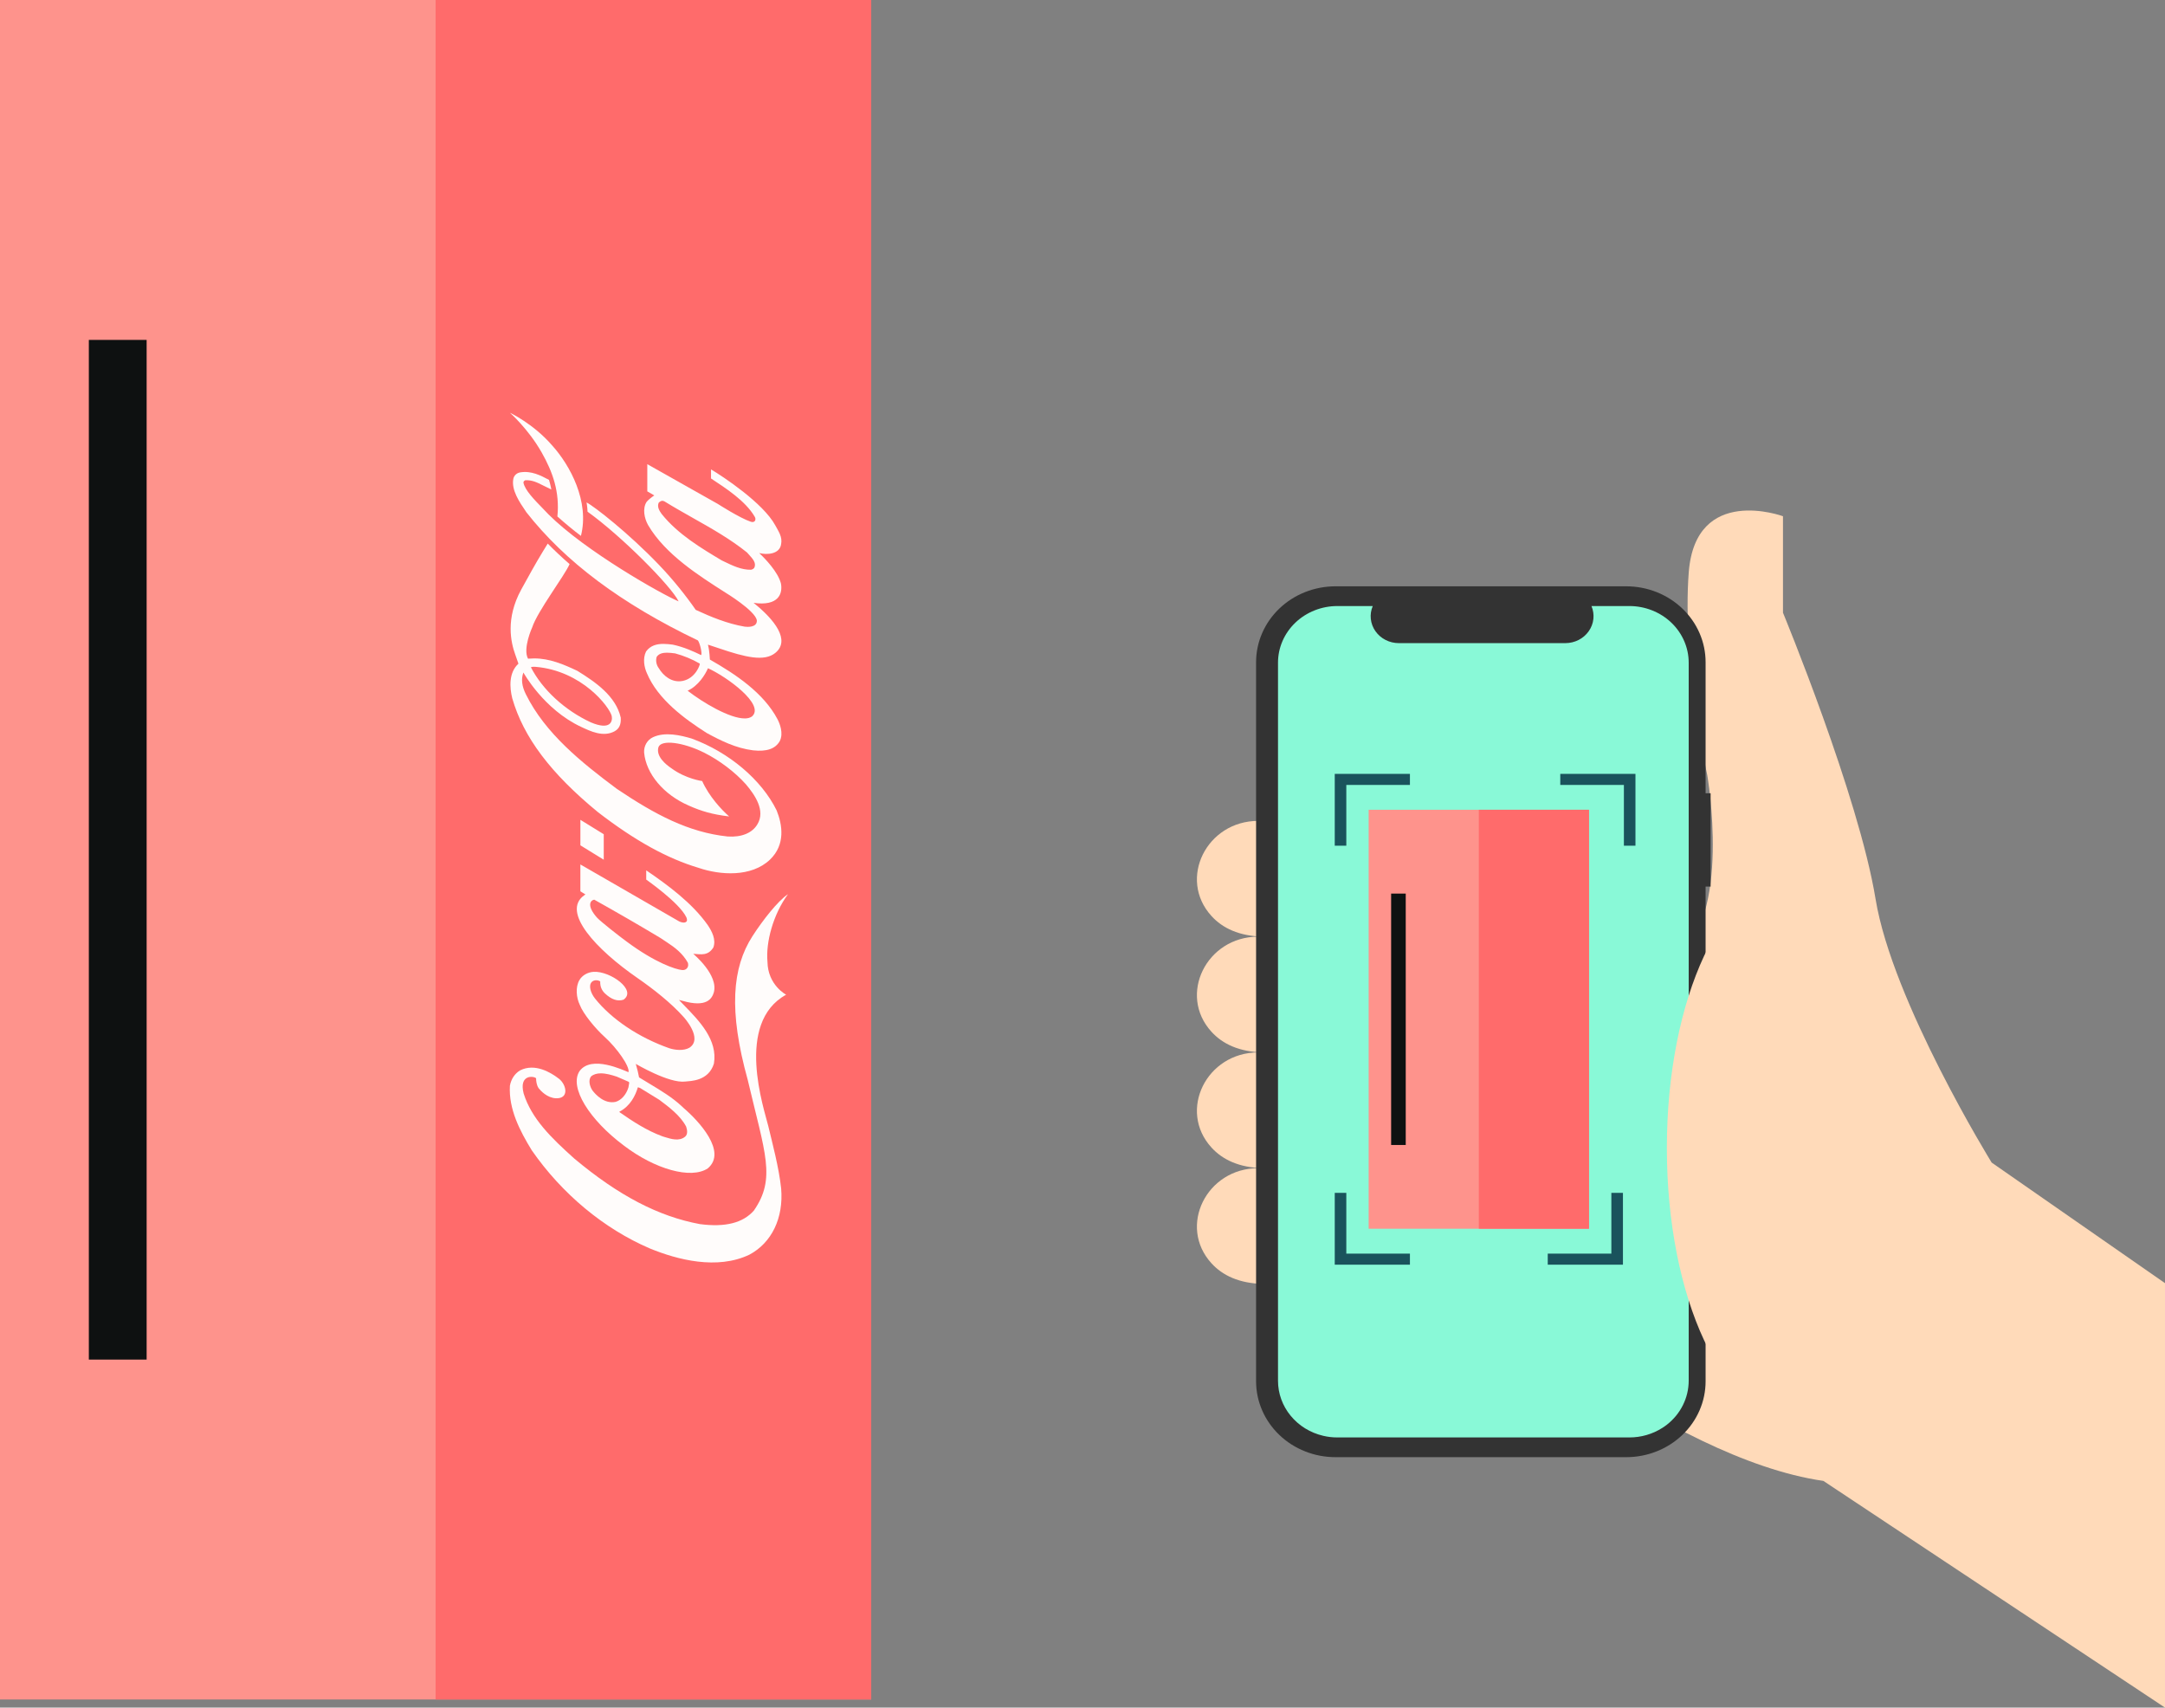 <svg width="123" height="97" viewBox="0 0 123 97" fill="none" xmlns="http://www.w3.org/2000/svg">
<rect x="0" y="0" width="123" height="97" fill="#808080" stroke="none"/>
<g clip-path="url(#clip0_320_70)">
<path d="M123 72.889L113.152 66.039C113.152 66.039 107.511 56.906 106.555 51.061C105.599 45.215 101.296 34.804 101.296 34.804V29.324C101.296 29.324 96.325 27.497 95.942 32.52C95.56 37.544 96.994 44.028 96.994 44.028C96.994 44.028 98.428 52.248 95.177 54.349L83.322 72.889C83.322 72.889 94.699 82.844 103.591 84.122L123 97V72.889Z" fill="#FFDAB9"/>
<path d="M71.8 46.631H71.476C68.551 46.631 66.907 49.929 68.829 52.036C69.447 52.714 70.387 53.183 71.8 53.207V46.631Z" fill="#FFDAB9"/>
<path d="M71.8 53.207H71.476C68.551 53.207 66.907 56.505 68.829 58.611C69.447 59.289 70.387 59.759 71.8 59.783V53.207Z" fill="#FFDAB9"/>
<path d="M71.8 59.783H71.476C68.551 59.783 66.907 63.081 68.829 65.187C69.447 65.865 70.387 66.334 71.8 66.359V59.783Z" fill="#FFDAB9"/>
<path d="M71.8 66.359H71.476C68.551 66.359 66.907 69.657 68.829 71.763C69.447 72.441 70.387 72.91 71.8 72.934V66.359Z" fill="#FFDAB9"/>
<path d="M97.185 45.061H96.9V37.615C96.9 37.049 96.784 36.489 96.557 35.966C96.33 35.443 95.998 34.968 95.579 34.568C95.16 34.167 94.663 33.85 94.115 33.633C93.568 33.417 92.981 33.305 92.389 33.305H75.874C75.282 33.305 74.695 33.417 74.148 33.633C73.6 33.85 73.103 34.167 72.684 34.568C72.265 34.968 71.933 35.443 71.706 35.966C71.479 36.489 71.362 37.049 71.362 37.615V78.465C71.362 79.031 71.479 79.591 71.706 80.114C71.933 80.637 72.265 81.112 72.684 81.512C73.103 81.912 73.6 82.23 74.148 82.446C74.695 82.663 75.282 82.774 75.874 82.774H92.389C92.981 82.774 93.568 82.663 94.115 82.446C94.663 82.23 95.16 81.912 95.579 81.512C95.998 81.112 96.33 80.637 96.557 80.114C96.784 79.591 96.9 79.031 96.9 78.465V50.361H97.185V45.061Z" fill="#333333"/>
<path d="M95.94 37.645V78.434C95.939 78.911 95.828 79.382 95.614 79.813C95.4 80.245 95.089 80.625 94.703 80.928C94.618 80.995 94.528 81.057 94.436 81.115C93.884 81.466 93.235 81.654 92.571 81.653H75.977C75.707 81.653 75.439 81.623 75.178 81.561C74.445 81.391 73.793 80.99 73.327 80.422C72.86 79.855 72.607 79.155 72.607 78.434V37.645C72.607 36.791 72.962 35.973 73.594 35.369C74.226 34.766 75.083 34.427 75.977 34.426H77.99C77.891 34.659 77.853 34.91 77.88 35.16C77.907 35.409 77.997 35.649 78.144 35.857C78.29 36.065 78.488 36.235 78.719 36.353C78.951 36.471 79.21 36.533 79.472 36.533H88.933C89.195 36.532 89.453 36.471 89.685 36.353C89.916 36.235 90.114 36.064 90.26 35.856C90.407 35.648 90.498 35.409 90.525 35.16C90.552 34.911 90.514 34.659 90.416 34.426H92.571C93.464 34.427 94.321 34.766 94.953 35.369C95.585 35.973 95.94 36.791 95.94 37.645Z" fill="#89F9D7"/>
<path d="M101.918 80.652C105.905 80.652 109.136 73.741 109.136 65.217C109.136 56.692 105.905 49.782 101.918 49.782C97.931 49.782 94.699 56.692 94.699 65.217C94.699 73.741 97.931 80.652 101.918 80.652Z" fill="#FFDAB9"/>
<path d="M76.488 48.04H75.831V43.96H80.102V44.588H76.488V48.04Z" fill="#1A535C"/>
<path d="M92.258 48.04H92.915V43.96H88.644V44.588H92.258V48.04Z" fill="#1A535C"/>
<g clip-path="url(#clip1_320_70)">
<path d="M90.276 69.8H77.758V46H90.276V69.8H90.276Z" fill="#FE938C"/>
<path d="M90.276 69.8H84.017V46H90.276V69.8H90.276Z" fill="#FF6B6B"/>
<path d="M79.864 50.76H79.034V65.04H79.864V50.76Z" fill="#0E1111"/>
</g>
<path d="M76.488 67.76H75.831V71.84H80.102V71.212H76.488V67.76Z" fill="#1A535C"/>
<path d="M91.546 67.76H92.204V71.84H87.932V71.212H91.546V67.76Z" fill="#1A535C"/>
</g>
<path d="M49.496 96.539H0V0H49.496V96.539H49.496Z" fill="#FE938C"/>
<path d="M49.496 96.539H24.748V0H49.496V96.539H49.496Z" fill="#FF6B6B"/>
<path d="M8.331 19.308H5.047V77.231H8.331V19.308Z" fill="#0E1111"/>
<g clip-path="url(#clip2_320_70)">
<path d="M42.75 53.178C41.593 54.975 41.39 57.412 42.481 61.343C43.466 65.534 44.097 66.931 42.83 68.766C42.207 69.471 41.205 69.724 39.761 69.535C37.407 69.097 35.142 67.915 32.629 65.813C31.322 64.641 30.201 63.553 29.75 62.116C29.468 61.015 30.333 61.118 30.457 61.251C30.457 61.392 30.479 61.628 30.598 61.81C30.713 61.958 31.084 62.365 31.583 62.387C32.347 62.418 32.188 61.628 31.768 61.287C31.296 60.919 30.391 60.376 29.547 60.803C29.247 60.983 29.039 61.292 28.969 61.676C28.894 62.992 29.521 64.217 30.214 65.347C31.932 67.82 34.312 69.798 36.917 70.917C38.489 71.563 40.741 72.146 42.574 71.272C43.845 70.595 44.521 69.19 44.38 67.514C44.256 66.338 43.876 64.917 43.647 63.961C43.417 63.005 41.735 58.111 44.663 56.503C44.663 56.503 43.624 55.968 43.602 54.632C43.501 53.533 43.92 51.949 44.768 50.794C44.19 51.179 43.337 52.269 42.75 53.178Z" fill="#FFFCFB"/>
<path d="M32.925 60.844C32.325 61.76 33.473 63.599 35.442 65.073C37.209 66.42 39.262 67.002 40.211 66.369C41.328 65.427 39.703 63.678 38.833 62.935L38.732 62.839C38.189 62.333 37.535 61.942 36.908 61.564C36.908 61.564 36.334 61.217 36.307 61.2C36.268 60.985 36.206 60.727 36.122 60.435C36.135 60.439 38.003 61.55 38.93 61.437C39.213 61.402 40.246 61.429 40.56 60.42C40.785 59.075 39.743 58.002 38.816 57.055C38.816 57.055 38.661 56.893 38.573 56.802C38.665 56.825 38.789 56.855 38.789 56.855C40.158 57.249 40.445 56.718 40.551 56.386C40.843 55.383 39.385 54.185 39.385 54.181C39.844 54.212 40.224 54.303 40.529 53.819C40.692 53.362 40.443 52.9 40.209 52.549C39.317 51.283 37.921 50.264 36.714 49.44V49.965C36.714 49.971 38.584 51.261 38.99 52.099C38.99 52.1 39.069 52.253 39.007 52.341C38.914 52.45 38.721 52.407 38.584 52.339C38.576 52.335 32.973 49.105 32.973 49.105V50.63C32.973 50.63 33.243 50.797 33.261 50.81C33.252 50.821 33.206 50.845 33.183 50.862C31.876 51.807 33.887 53.947 36.218 55.557C37.115 56.178 38.124 56.967 38.852 57.786C38.852 57.786 39.964 58.999 39.166 59.517C38.83 59.707 38.339 59.648 38.017 59.542C36.299 58.938 34.74 57.898 33.8 56.715C33.539 56.381 33.464 56.018 33.574 55.838C33.676 55.666 33.928 55.639 34.1 55.747C34.091 56.023 34.175 56.244 34.36 56.423C34.731 56.777 35.089 56.899 35.425 56.787C36.202 56.241 34.665 55.152 33.729 55.204C33.393 55.223 33.075 55.402 32.921 55.67C32.682 56.068 32.744 56.675 32.934 57.069C33.133 57.595 33.826 58.428 34.365 58.915C35.04 59.527 35.791 60.577 35.707 60.906C35.42 60.798 33.605 59.911 32.925 60.844ZM35.61 53.492C35.199 53.195 34.1 52.331 33.914 52.121C33.291 51.413 33.566 51.13 33.76 51.105C34.943 51.766 36.299 52.546 37.518 53.279C37.513 53.278 37.866 53.509 37.866 53.509C38.361 53.833 38.785 54.159 39.081 54.69C39.103 54.766 39.112 54.891 39.05 54.974C38.983 55.075 38.873 55.114 38.758 55.103C38.378 55.071 37.217 54.684 35.61 53.492ZM36.321 61.788C36.321 61.788 36.361 61.801 36.374 61.808C36.374 61.81 37.455 62.473 37.455 62.473C37.99 62.873 38.661 63.373 38.983 63.998C39.045 64.183 39.085 64.439 38.922 64.569C38.59 64.846 38.131 64.703 37.76 64.588L37.628 64.546C36.727 64.215 35.932 63.688 35.195 63.175C35.19 63.169 35.186 63.154 35.186 63.149C35.19 63.148 35.19 63.146 35.199 63.145C35.817 62.823 36.104 62.22 36.237 61.769C36.237 61.766 36.241 61.763 36.25 61.763C36.263 61.763 36.281 61.771 36.321 61.788ZM35.045 61.16C35.054 61.163 35.725 61.455 35.725 61.455C35.76 61.498 35.742 61.564 35.725 61.641L35.703 61.772C35.575 62.184 35.301 62.495 34.974 62.591C34.338 62.724 33.839 62.18 33.658 61.941C33.499 61.711 33.415 61.354 33.579 61.147C33.729 61.019 33.923 60.971 34.135 60.971C34.422 60.971 34.744 61.059 35.045 61.16ZM37.093 41.88C36.776 42.027 36.572 42.376 36.594 42.748C36.705 43.956 37.699 45.138 39.125 45.758C39.858 46.084 40.463 46.262 41.425 46.378C40.993 46.002 40.282 45.236 39.893 44.367C39.893 44.367 38.97 44.248 38.149 43.645C37.809 43.416 37.261 42.96 37.407 42.447C37.557 41.998 38.798 42.156 39.999 42.752C40.882 43.193 41.766 43.867 42.375 44.55C42.887 45.153 43.505 46.046 43.028 46.827C42.737 47.319 42.127 47.57 41.342 47.517C39.112 47.282 37.213 46.267 35.049 44.814C33.04 43.316 30.978 41.665 29.878 39.441C29.649 38.987 29.596 38.567 29.737 38.204C29.737 38.204 30.885 40.292 33.009 41.287C33.548 41.54 34.276 41.892 34.921 41.538C35.257 41.353 35.283 41.024 35.265 40.759C34.983 39.539 33.843 38.751 32.801 38.107C32.011 37.733 31.225 37.401 30.351 37.401C30.245 37.401 30.104 37.407 29.997 37.416C29.688 36.833 30.236 35.638 30.236 35.638C30.545 34.704 32.069 32.715 32.36 32.044C31.98 31.717 31.406 31.18 31.119 30.877L30.85 31.315C30.421 32.017 30.015 32.758 29.613 33.489C28.708 35.147 29.026 36.496 29.273 37.183C29.37 37.453 29.454 37.7 29.454 37.7C28.898 38.209 28.951 39.045 29.101 39.661C29.737 41.876 31.287 43.933 33.976 46.138C36.082 47.759 37.902 48.765 39.699 49.301C40.909 49.714 42.688 49.84 43.744 48.831C44.64 47.974 44.446 46.837 44.123 46.034C43.267 44.295 41.421 42.732 39.297 41.953C38.666 41.765 37.774 41.556 37.093 41.88ZM30.439 37.88C33.08 38.111 34.63 40.163 34.753 40.671C34.815 40.979 34.678 41.504 33.57 41.035C32.077 40.345 30.81 39.166 30.161 37.901C30.271 37.87 30.342 37.871 30.439 37.88ZM30.775 25.704C31.402 26.808 31.808 27.953 31.667 29.339C32.099 29.723 32.545 30.096 33.005 30.441C33.499 28.496 32.4 26.435 31.353 25.285C30.298 24.069 28.969 23.445 28.969 23.445C28.969 23.445 30.011 24.357 30.775 25.704ZM32.974 46.57V48.019L34.301 48.836V47.388L32.974 46.57Z" fill="#FFFCFB"/>
<path d="M42.873 29.344C42.979 29.5 42.898 29.719 42.655 29.637C42.037 29.433 40.777 28.623 40.777 28.623L36.775 26.367V27.912C36.896 27.986 37.173 28.143 37.173 28.143C37.053 28.214 36.789 28.428 36.731 28.516C36.493 28.894 36.606 29.448 36.822 29.83C37.794 31.492 39.713 32.704 41.21 33.66C41.21 33.66 42.874 34.667 42.998 35.225C43.033 35.661 42.446 35.616 42.309 35.597C41.32 35.429 40.379 35.037 39.527 34.643C38.971 33.84 38.242 32.924 37.443 32.092C35.716 30.286 33.76 28.763 33.323 28.54C33.323 28.54 33.371 28.781 33.38 29.066C35.319 30.455 38.136 33.299 38.555 34.161C37.637 33.779 33.252 31.312 31.155 29.212L30.837 28.881C30.338 28.37 29.825 27.841 29.741 27.428C29.737 27.385 29.741 27.329 29.843 27.28C30.232 27.262 30.519 27.406 30.846 27.572L31.323 27.805C31.323 27.805 31.261 27.476 31.19 27.259C30.718 27.008 30.188 26.73 29.556 26.833C29.353 26.867 29.198 27.014 29.163 27.206C29.044 27.832 29.507 28.515 29.883 29.064L29.896 29.087C32.108 31.91 35.297 34.295 39.651 36.38C39.765 36.531 39.902 37.115 39.836 37.214C39.412 37.008 38.842 36.749 38.224 36.619C38.047 36.597 37.867 36.576 37.69 36.576C37.31 36.576 36.952 36.667 36.705 37.007C36.506 37.407 36.599 37.9 36.749 38.233C37.367 39.723 38.895 40.837 40.154 41.64C40.953 42.072 41.809 42.504 42.79 42.623C43.558 42.707 44.053 42.536 44.3 42.099C44.529 41.65 44.291 41.084 44.176 40.862C43.381 39.353 41.787 38.298 40.33 37.466C40.326 37.433 40.313 36.979 40.224 36.636C40.224 36.631 40.224 36.629 40.229 36.622C40.295 36.642 40.825 36.819 40.825 36.819C42.37 37.346 43.421 37.59 44.044 37.092C44.922 36.38 44.013 35.203 42.812 34.245C44.251 34.45 44.477 33.705 44.366 33.136C44.19 32.483 43.492 31.755 43.134 31.417C43.554 31.525 44.304 31.496 44.379 30.901C44.455 30.494 44.233 30.189 44.043 29.837C43.354 28.571 41.059 27.057 40.395 26.664V27.179C41.24 27.738 42.347 28.45 42.873 29.344ZM42.719 40.701C42.6 40.781 42.47 40.808 42.329 40.81C41.463 40.826 39.912 39.894 39.068 39.237V39.235C39.671 38.96 40.059 38.336 40.222 37.959C41.265 38.427 43.496 40.031 42.719 40.701ZM39.756 37.695C39.788 37.739 39.523 38.526 38.794 38.678C38.167 38.807 37.676 38.376 37.429 37.958C37.288 37.778 37.24 37.508 37.31 37.31C37.434 37.126 37.655 37.076 37.893 37.076C38.039 37.076 38.189 37.095 38.326 37.112L38.357 37.116C38.846 37.248 39.317 37.443 39.756 37.695ZM42.441 31.384C42.441 31.385 42.574 31.533 42.574 31.533C42.764 31.745 42.967 31.964 42.865 32.228C42.839 32.3 42.742 32.352 42.666 32.364C42.123 32.376 41.62 32.131 41.13 31.894L41.002 31.833C39.862 31.151 38.52 30.358 37.588 29.193C37.447 28.997 37.328 28.784 37.421 28.559C37.469 28.508 37.553 28.447 37.637 28.447C37.663 28.447 37.734 28.471 37.756 28.485C38.282 28.81 38.834 29.12 39.364 29.421C40.41 30.01 41.492 30.62 42.441 31.384Z" fill="#FFFCFB"/>
</g>
<defs>
<clipPath id="clip0_320_70">
<rect width="55" height="68" fill="white" transform="translate(68 29)"/>
</clipPath>
<clipPath id="clip1_320_70">
<rect width="24.915" height="23.8" fill="white" transform="translate(71.559 46)"/>
</clipPath>
<clipPath id="clip2_320_70">
<rect width="48.269" height="48.269" fill="white" transform="matrix(0 -1 1 0 12.731 71.715)"/>
</clipPath>
</defs>
</svg>
